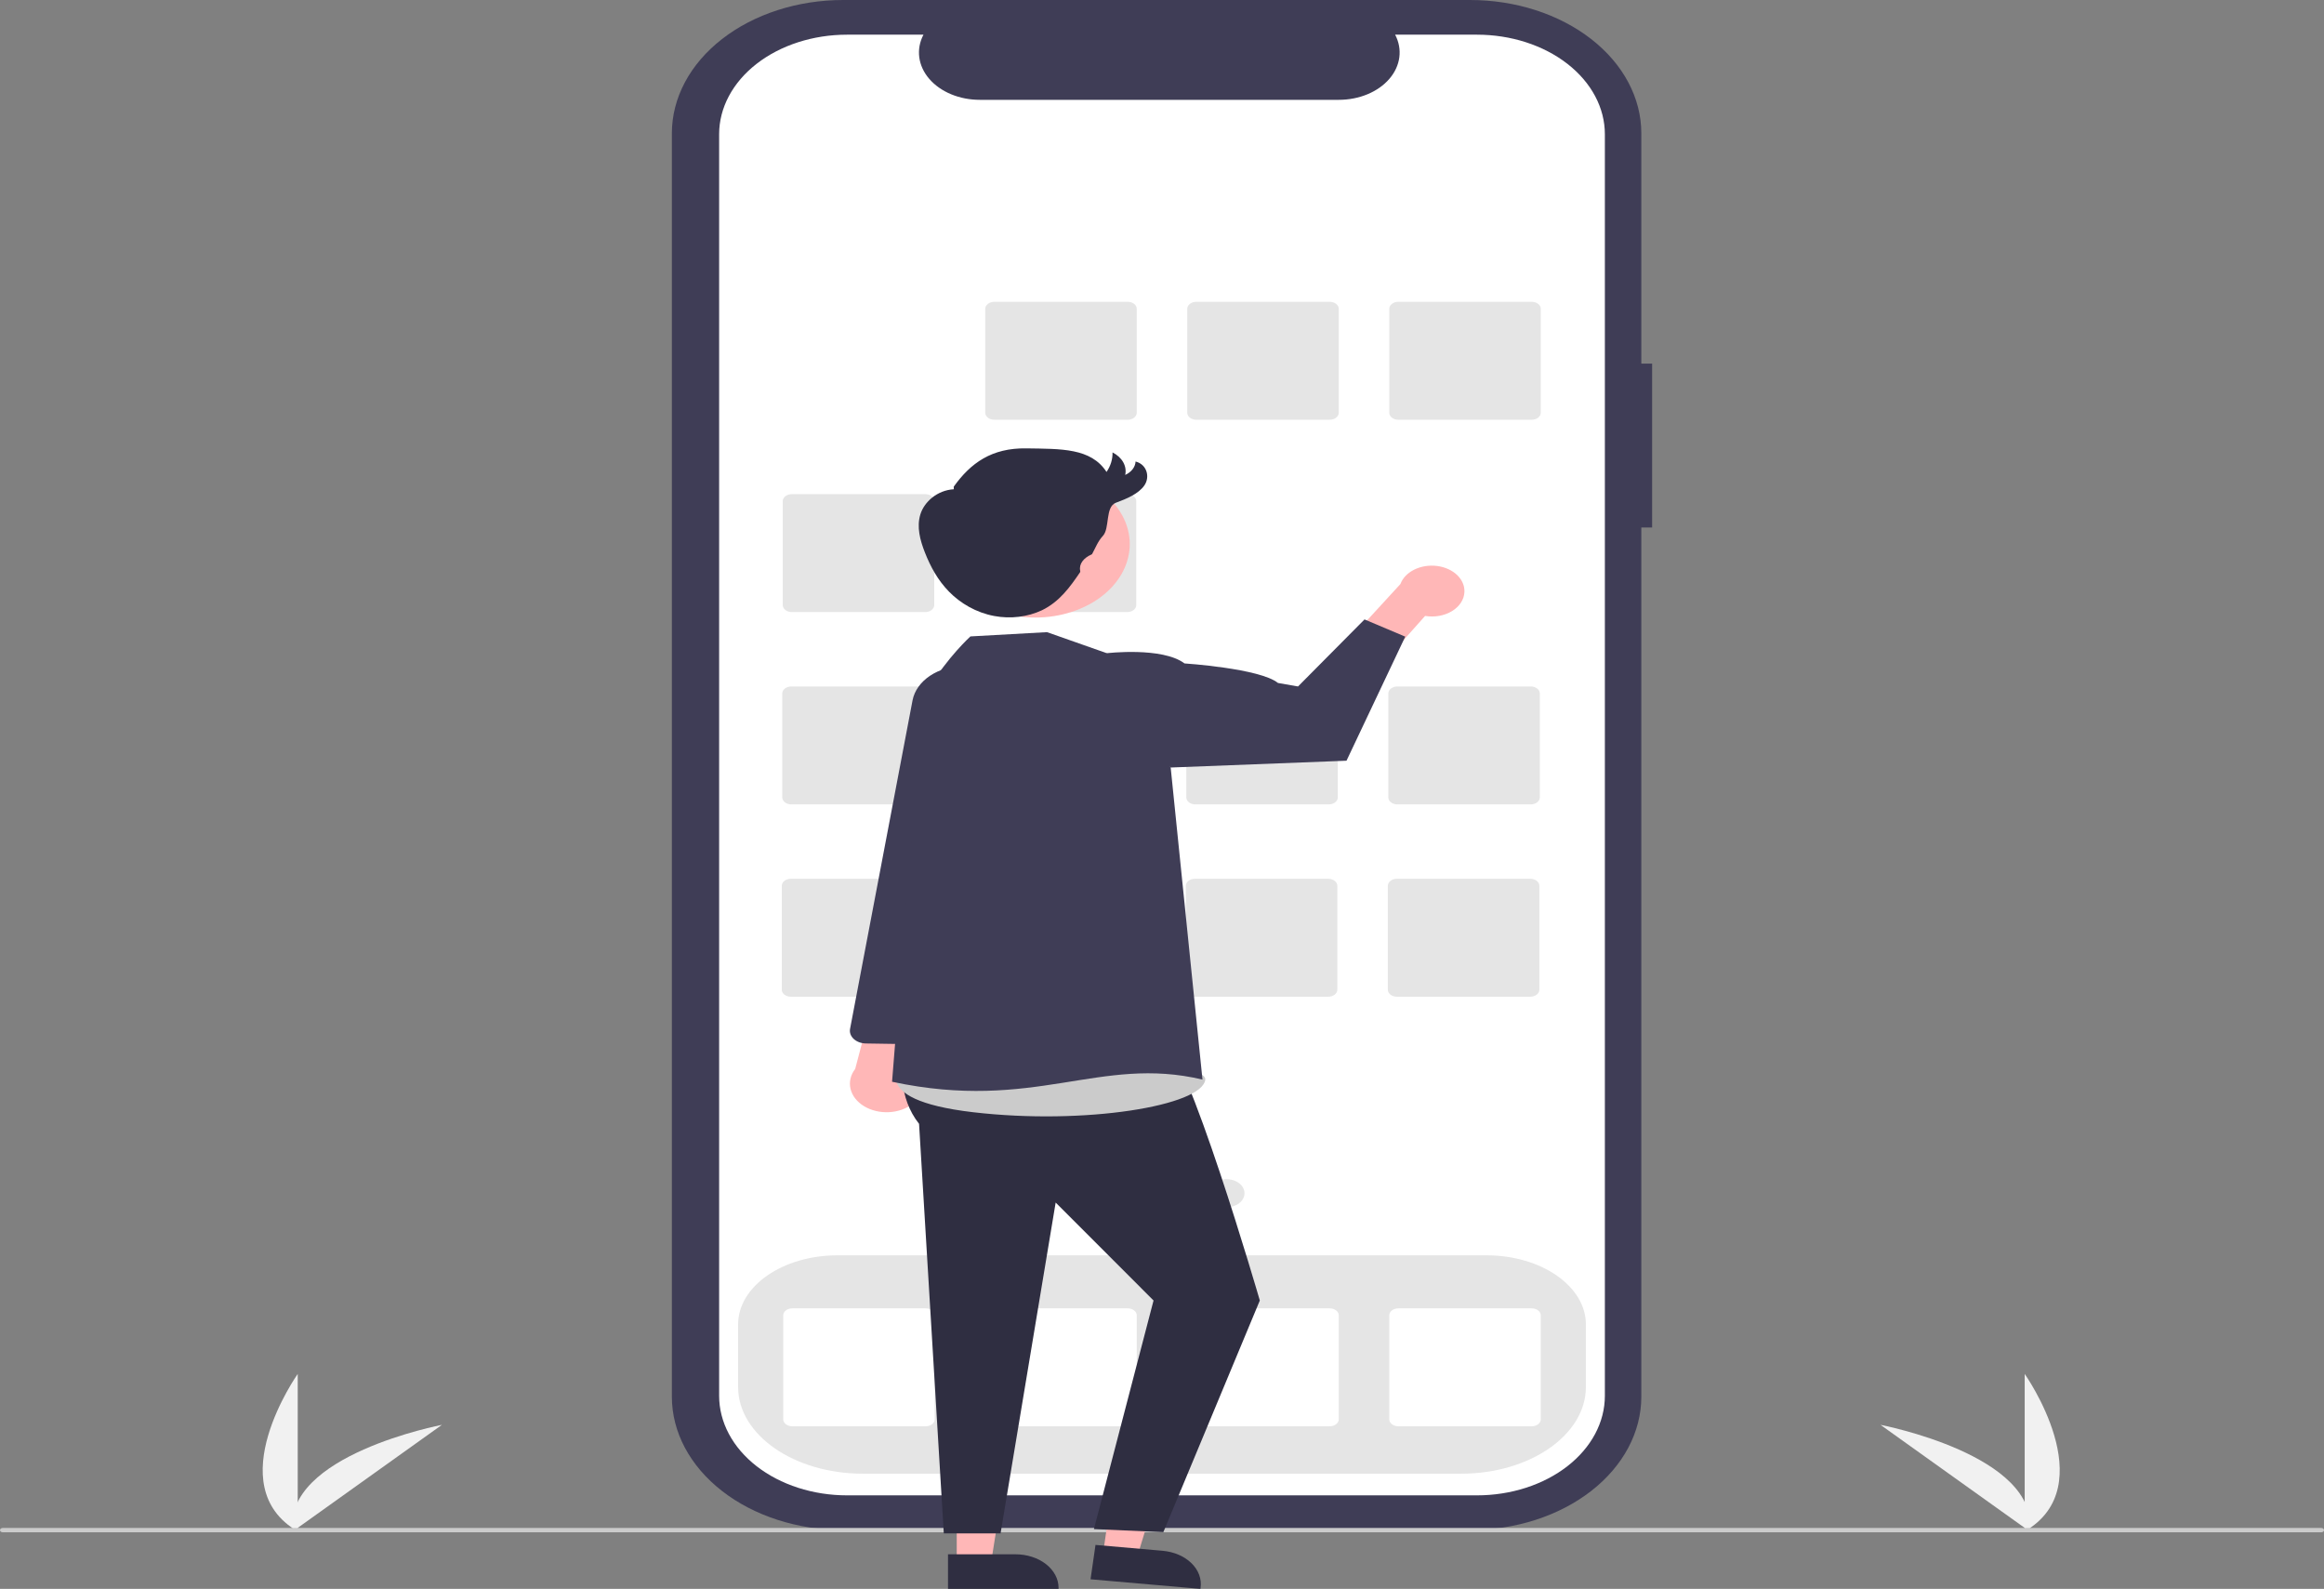 <svg width="395" height="270" viewBox="0 0 395 270" fill="none" xmlns="http://www.w3.org/2000/svg">
<rect x="0" y="0" width="395" height="270" fill="#808080" stroke="none"/>
<g clip-path="url(#clip0_126_1390)">
<path d="M344.128 260.229V233.473C344.128 233.473 357.528 252.442 344.128 260.229Z" fill="#F1F1F1"/>
<path d="M344.956 260.224L319.626 242.13C319.626 242.13 346.646 247.277 344.956 260.224Z" fill="#F1F1F1"/>
<path d="M50.603 260.229V233.473C50.603 233.473 37.203 252.442 50.603 260.229Z" fill="#F1F1F1"/>
<path d="M49.775 260.224L75.106 242.13C75.106 242.13 48.085 247.277 49.775 260.224Z" fill="#F1F1F1"/>
<path d="M280.804 61.786H278.968V22.651C278.968 19.676 278.215 16.731 276.753 13.982C275.29 11.235 273.146 8.737 270.443 6.634C267.74 4.531 264.531 2.862 260.999 1.724C257.467 0.586 253.682 2.42864e-06 249.859 0H143.304C139.482 -6.31429e-06 135.696 0.586 132.165 1.724C128.633 2.862 125.424 4.531 122.721 6.634C120.018 8.737 117.874 11.234 116.411 13.982C114.948 16.731 114.195 19.676 114.195 22.65V237.35C114.195 243.357 117.262 249.119 122.721 253.366C128.18 257.614 135.584 260.001 143.304 260.001H249.859C257.58 260.001 264.983 257.614 270.442 253.366C275.901 249.119 278.968 243.357 278.968 237.35V89.643H280.804V61.786Z" fill="#3F3D56"/>
<path d="M251.034 5.893H237.125C237.765 7.113 238.009 8.437 237.836 9.748C237.663 11.059 237.079 12.317 236.134 13.411C235.189 14.504 233.914 15.4 232.419 16.02C230.924 16.64 229.257 16.964 227.563 16.964H166.519C164.825 16.964 163.158 16.64 161.663 16.02C160.168 15.401 158.892 14.504 157.948 13.411C157.003 12.317 156.419 11.059 156.246 9.748C156.073 8.437 156.317 7.113 156.957 5.893H143.966C138.2 5.893 132.671 7.675 128.595 10.847C124.518 14.019 122.228 18.322 122.228 22.808V237.193C122.228 239.414 122.79 241.613 123.882 243.666C124.975 245.718 126.576 247.583 128.595 249.153C130.613 250.724 133.009 251.97 135.647 252.82C138.284 253.67 141.111 254.108 143.966 254.108H251.034C253.889 254.108 256.716 253.67 259.353 252.82C261.99 251.97 264.387 250.724 266.405 249.153C268.424 247.583 270.025 245.718 271.118 243.666C272.21 241.614 272.772 239.414 272.772 237.193V22.808C272.772 20.587 272.21 18.387 271.118 16.335C270.025 14.283 268.424 12.418 266.405 10.847C264.387 9.276 261.99 8.03 259.353 7.18C256.716 6.33 253.889 5.893 251.034 5.893Z" fill="white"/>
<path d="M248.352 250.427H146.648C134.961 250.427 125.454 243.824 125.454 235.707V225.051C125.454 218.582 133.026 213.32 142.332 213.32H252.667C261.974 213.32 269.545 218.582 269.545 225.051V235.707C269.545 243.824 260.038 250.427 248.352 250.427Z" fill="#E5E5E5"/>
<path d="M157.339 71.327H134.653C134.247 71.327 133.857 71.201 133.57 70.978C133.282 70.754 133.121 70.451 133.12 70.135V52.482C133.121 52.165 133.282 51.862 133.57 51.639C133.857 51.415 134.247 51.289 134.653 51.289H157.339C157.746 51.289 158.135 51.415 158.423 51.639C158.71 51.862 158.872 52.165 158.872 52.482V70.135C158.872 70.451 158.71 70.754 158.423 70.978C158.135 71.201 157.746 71.327 157.339 71.327Z" fill="white"/>
<path d="M191.675 71.327H168.989C168.583 71.327 168.193 71.201 167.906 70.978C167.618 70.754 167.457 70.451 167.456 70.135V52.482C167.457 52.165 167.618 51.862 167.906 51.639C168.193 51.415 168.583 51.289 168.989 51.289H191.675C192.082 51.289 192.471 51.415 192.759 51.639C193.046 51.862 193.208 52.165 193.208 52.482V70.135C193.208 70.451 193.046 70.754 192.759 70.978C192.471 71.201 192.082 71.327 191.675 71.327Z" fill="#E5E5E5"/>
<path d="M226.011 71.327H203.325C202.918 71.327 202.529 71.201 202.241 70.978C201.954 70.754 201.792 70.451 201.792 70.135V52.482C201.792 52.165 201.954 51.862 202.241 51.639C202.529 51.415 202.918 51.289 203.325 51.289H226.011C226.418 51.289 226.807 51.415 227.095 51.639C227.382 51.862 227.544 52.165 227.544 52.482V70.135C227.544 70.451 227.382 70.754 227.095 70.978C226.807 71.201 226.418 71.327 226.011 71.327Z" fill="#E5E5E5"/>
<path d="M260.347 71.327H237.661C237.254 71.327 236.865 71.201 236.577 70.978C236.29 70.754 236.128 70.451 236.128 70.135V52.482C236.128 52.165 236.29 51.862 236.577 51.639C236.865 51.415 237.254 51.289 237.661 51.289H260.347C260.754 51.289 261.143 51.415 261.431 51.639C261.718 51.862 261.88 52.165 261.88 52.482V70.135C261.88 70.451 261.718 70.754 261.431 70.978C261.143 71.201 260.754 71.327 260.347 71.327Z" fill="#E5E5E5"/>
<path d="M157.258 104.009H134.572C134.166 104.009 133.776 103.883 133.489 103.659C133.201 103.436 133.04 103.132 133.039 102.816V85.163C133.04 84.847 133.201 84.544 133.489 84.32C133.776 84.097 134.166 83.971 134.572 83.971H157.258C157.665 83.971 158.054 84.097 158.342 84.32C158.629 84.544 158.791 84.847 158.791 85.163V102.816C158.791 103.132 158.629 103.436 158.342 103.659C158.054 103.883 157.665 104.009 157.258 104.009Z" fill="#E5E5E5"/>
<path d="M191.594 104.009H168.908C168.501 104.009 168.112 103.883 167.824 103.659C167.537 103.436 167.375 103.132 167.375 102.816V85.163C167.375 84.847 167.537 84.544 167.824 84.32C168.112 84.097 168.501 83.971 168.908 83.971H191.594C192.001 83.971 192.39 84.097 192.678 84.32C192.965 84.544 193.127 84.847 193.127 85.163V102.816C193.127 103.132 192.965 103.436 192.678 103.659C192.39 103.883 192.001 104.009 191.594 104.009Z" fill="#E5E5E5"/>
<path d="M225.93 104.009H203.244C202.837 104.009 202.448 103.883 202.16 103.659C201.873 103.436 201.711 103.132 201.711 102.816V85.163C201.711 84.847 201.873 84.544 202.16 84.32C202.448 84.097 202.837 83.971 203.244 83.971H225.93C226.337 83.971 226.726 84.097 227.014 84.32C227.301 84.544 227.463 84.847 227.463 85.163V102.816C227.463 103.132 227.301 103.436 227.014 103.659C226.726 103.883 226.337 104.009 225.93 104.009Z" fill="white"/>
<path d="M260.266 104.009H237.58C237.173 104.009 236.784 103.883 236.496 103.659C236.209 103.436 236.047 103.132 236.047 102.816V85.163C236.047 84.847 236.209 84.544 236.496 84.32C236.784 84.097 237.173 83.971 237.58 83.971H260.266C260.672 83.971 261.062 84.097 261.349 84.32C261.637 84.544 261.798 84.847 261.799 85.163V102.816C261.798 103.132 261.637 103.436 261.349 103.659C261.062 103.883 260.672 104.009 260.266 104.009Z" fill="white"/>
<path d="M157.176 136.691H134.49C134.083 136.69 133.694 136.565 133.407 136.341C133.119 136.117 132.958 135.814 132.957 135.498V117.845C132.958 117.529 133.119 117.226 133.407 117.002C133.694 116.779 134.083 116.653 134.49 116.652H157.176C157.583 116.653 157.972 116.779 158.26 117.002C158.547 117.226 158.709 117.529 158.709 117.845V135.498C158.709 135.814 158.547 136.117 158.26 136.341C157.972 136.565 157.583 136.69 157.176 136.691Z" fill="#E5E5E5"/>
<path d="M191.513 136.691H168.827C168.42 136.69 168.031 136.565 167.743 136.341C167.456 136.117 167.294 135.814 167.294 135.498V117.845C167.294 117.529 167.456 117.226 167.743 117.002C168.031 116.779 168.42 116.653 168.827 116.652H191.513C191.92 116.653 192.309 116.779 192.597 117.002C192.884 117.226 193.046 117.529 193.046 117.845V135.498C193.046 135.814 192.884 136.117 192.597 136.341C192.309 136.565 191.92 136.69 191.513 136.691Z" fill="#E5E5E5"/>
<path d="M225.849 136.691H203.163C202.756 136.69 202.367 136.565 202.079 136.341C201.792 136.117 201.63 135.814 201.63 135.498V117.845C201.63 117.529 201.792 117.226 202.079 117.002C202.367 116.779 202.756 116.653 203.163 116.652H225.849C226.255 116.653 226.645 116.779 226.932 117.002C227.22 117.226 227.381 117.529 227.382 117.845V135.498C227.381 135.814 227.22 136.117 226.932 136.341C226.645 136.565 226.255 136.69 225.849 136.691Z" fill="#E5E5E5"/>
<path d="M260.185 136.691H237.499C237.092 136.69 236.703 136.565 236.415 136.341C236.128 136.117 235.966 135.814 235.966 135.498V117.845C235.966 117.529 236.128 117.226 236.415 117.002C236.703 116.779 237.092 116.653 237.499 116.652H260.185C260.591 116.653 260.981 116.779 261.268 117.002C261.556 117.226 261.717 117.529 261.718 117.845V135.498C261.717 135.814 261.556 136.117 261.268 136.341C260.981 136.565 260.591 136.69 260.185 136.691Z" fill="#E5E5E5"/>
<path d="M157.095 169.372H134.409C134.002 169.372 133.613 169.246 133.325 169.023C133.038 168.799 132.876 168.496 132.876 168.18V150.527C132.876 150.211 133.038 149.907 133.325 149.684C133.613 149.46 134.002 149.334 134.409 149.334H157.095C157.502 149.334 157.891 149.46 158.179 149.684C158.466 149.907 158.628 150.211 158.628 150.527V168.18C158.628 168.496 158.466 168.799 158.179 169.023C157.891 169.246 157.502 169.372 157.095 169.372Z" fill="#E5E5E5"/>
<path d="M191.432 169.372H168.746C168.339 169.372 167.95 169.246 167.662 169.023C167.375 168.799 167.213 168.496 167.213 168.18V150.527C167.213 150.211 167.375 149.907 167.662 149.684C167.95 149.46 168.339 149.334 168.746 149.334H191.432C191.839 149.334 192.228 149.46 192.515 149.684C192.803 149.907 192.964 150.211 192.965 150.527V168.18C192.964 168.496 192.803 168.799 192.515 169.023C192.228 169.246 191.839 169.372 191.432 169.372Z" fill="#E5E5E5"/>
<path d="M225.768 169.372H203.082C202.675 169.372 202.286 169.246 201.998 169.023C201.711 168.799 201.549 168.496 201.549 168.18V150.527C201.549 150.211 201.711 149.907 201.998 149.684C202.286 149.46 202.675 149.334 203.082 149.334H225.768C226.174 149.334 226.564 149.46 226.851 149.684C227.139 149.907 227.3 150.211 227.301 150.527V168.18C227.3 168.496 227.139 168.799 226.851 169.023C226.564 169.246 226.174 169.372 225.768 169.372Z" fill="#E5E5E5"/>
<path d="M260.104 169.372H237.418C237.011 169.372 236.622 169.246 236.334 169.023C236.047 168.799 235.885 168.496 235.885 168.18V150.527C235.885 150.211 236.047 149.907 236.334 149.684C236.622 149.46 237.011 149.334 237.418 149.334H260.104C260.51 149.334 260.9 149.46 261.187 149.684C261.475 149.907 261.636 150.211 261.637 150.527V168.18C261.636 168.496 261.475 168.799 261.187 169.023C260.9 169.246 260.51 169.372 260.104 169.372Z" fill="#E5E5E5"/>
<path d="M157.339 242.369H134.653C134.247 242.369 133.857 242.243 133.57 242.02C133.282 241.796 133.121 241.493 133.12 241.177V223.524C133.121 223.208 133.282 222.904 133.57 222.681C133.857 222.457 134.247 222.331 134.653 222.331H157.339C157.746 222.331 158.135 222.457 158.423 222.681C158.71 222.904 158.872 223.208 158.872 223.524V241.177C158.872 241.493 158.71 241.796 158.423 242.02C158.135 242.243 157.746 242.369 157.339 242.369Z" fill="white"/>
<path d="M191.675 242.369H168.989C168.583 242.369 168.193 242.243 167.906 242.02C167.618 241.796 167.457 241.493 167.456 241.177V223.524C167.457 223.208 167.618 222.904 167.906 222.681C168.193 222.457 168.583 222.331 168.989 222.331H191.675C192.082 222.331 192.471 222.457 192.759 222.681C193.046 222.904 193.208 223.208 193.208 223.524V241.177C193.208 241.493 193.046 241.796 192.759 242.02C192.471 242.243 192.082 242.369 191.675 242.369Z" fill="white"/>
<path d="M226.011 242.369H203.325C202.918 242.369 202.529 242.243 202.241 242.02C201.954 241.796 201.792 241.493 201.792 241.177V223.524C201.792 223.208 201.954 222.904 202.241 222.681C202.529 222.457 202.918 222.331 203.325 222.331H226.011C226.418 222.331 226.807 222.457 227.095 222.681C227.382 222.904 227.544 223.208 227.544 223.524V241.177C227.544 241.493 227.382 241.796 227.095 242.02C226.807 242.243 226.418 242.369 226.011 242.369Z" fill="white"/>
<path d="M260.347 242.369H237.661C237.254 242.369 236.865 242.243 236.577 242.02C236.29 241.796 236.128 241.493 236.128 241.177V223.524C236.128 223.208 236.29 222.904 236.577 222.681C236.865 222.457 237.254 222.331 237.661 222.331H260.347C260.754 222.331 261.143 222.457 261.431 222.681C261.718 222.904 261.88 223.208 261.88 223.524V241.177C261.88 241.493 261.718 241.796 261.431 242.02C261.143 242.243 260.754 242.369 260.347 242.369Z" fill="white"/>
<path d="M186.382 205.155C188.075 205.155 189.448 204.087 189.448 202.77C189.448 201.452 188.075 200.384 186.382 200.384C184.689 200.384 183.316 201.452 183.316 202.77C183.316 204.087 184.689 205.155 186.382 205.155Z" fill="#E5E5E5"/>
<path d="M197.419 205.155C199.112 205.155 200.485 204.087 200.485 202.77C200.485 201.452 199.112 200.384 197.419 200.384C195.726 200.384 194.354 201.452 194.354 202.77C194.354 204.087 195.726 205.155 197.419 205.155Z" fill="#E5E5E5"/>
<path d="M208.455 205.155C210.149 205.155 211.521 204.087 211.521 202.77C211.521 201.452 210.149 200.384 208.455 200.384C206.762 200.384 205.39 201.452 205.39 202.77C205.39 204.087 206.762 205.155 208.455 205.155Z" fill="#E5E5E5"/>
<path d="M394.525 260.387H0.475C0.349 260.387 0.228 260.348 0.139 260.279C0.05 260.21 0 260.116 0 260.018C0 259.919 0.05 259.825 0.139 259.756C0.228 259.687 0.349 259.648 0.475 259.648H394.525C394.651 259.648 394.772 259.687 394.861 259.756C394.95 259.825 395 259.919 395 260.018C395 260.116 394.95 260.21 394.861 260.279C394.772 260.348 394.651 260.387 394.525 260.387Z" fill="#CBCBCB"/>
<path d="M155.131 187.561C155.772 187.062 156.265 186.46 156.575 185.797C156.885 185.134 157.004 184.426 156.924 183.723C156.844 183.02 156.568 182.339 156.113 181.729C155.659 181.118 155.038 180.592 154.294 180.189L160.281 163.682L149.366 166.383L145.354 181.644C144.565 182.661 144.283 183.868 144.562 185.036C144.84 186.204 145.66 187.252 146.865 187.982C148.07 188.711 149.577 189.071 151.1 188.993C152.624 188.916 154.058 188.406 155.131 187.561Z" fill="#FFB7B7"/>
<path d="M158.234 177.443C158.039 177.472 157.841 177.485 157.643 177.482L147.171 177.319C146.777 177.313 146.389 177.241 146.033 177.11C145.678 176.978 145.362 176.788 145.107 176.554C144.853 176.32 144.665 176.046 144.557 175.751C144.449 175.456 144.423 175.147 144.481 174.843L155.104 118.997C155.421 117.381 156.47 115.907 158.061 114.841C159.653 113.775 161.682 113.187 163.782 113.184C165.108 113.186 166.416 113.423 167.607 113.877C168.798 114.33 169.841 114.988 170.657 115.801C171.473 116.615 172.042 117.561 172.319 118.57C172.596 119.579 172.575 120.624 172.257 121.626L164.728 145.355L160.458 175.559C160.396 176.017 160.146 176.448 159.746 176.787C159.345 177.126 158.816 177.356 158.234 177.443Z" fill="#3F3D56"/>
<path d="M162.613 265.604H168.441L171.213 248.114L162.612 248.114L162.613 265.604Z" fill="#FFB7B7"/>
<path d="M161.127 264.124L172.603 264.124H172.604C174.543 264.124 176.404 264.723 177.775 265.79C179.147 266.858 179.917 268.305 179.917 269.814V269.999L161.127 270L161.127 264.124Z" fill="#2F2E41"/>
<path d="M187.462 264.131L193.253 264.637L198.513 247.496L189.966 246.75L187.462 264.131Z" fill="#FFB7B7"/>
<path d="M186.197 262.531L197.602 263.526C199.529 263.695 201.292 264.452 202.503 265.632C203.713 266.811 204.271 268.316 204.055 269.816L204.029 270L185.355 268.371L186.197 262.531Z" fill="#2F2E41"/>
<path d="M157.143 168.273C157.143 168.273 149.154 182.036 156.209 190.975L160.413 260.572H170.063L179.426 204.352L196.062 220.996L185.927 259.843L197.73 260.358L214.125 220.996C214.125 220.996 201.53 177.593 197.37 176.548L194.636 166.626L157.143 168.273Z" fill="#2F2E41"/>
<path d="M153.588 180.356C153.588 180.356 146.391 186.784 165.404 189.003C184.417 191.222 204.381 187.893 204.857 183.455C205.332 179.016 153.588 180.356 153.588 180.356Z" fill="#CBCBCB"/>
<path d="M248.9 100.624C248.871 101.251 248.665 101.866 248.297 102.425C247.929 102.984 247.408 103.473 246.771 103.858C246.134 104.243 245.396 104.515 244.609 104.655C243.823 104.794 243.006 104.797 242.218 104.665L235.031 112.729L227.667 110.526L238.022 99.248C238.396 98.232 239.237 97.358 240.384 96.792C241.531 96.226 242.905 96.007 244.246 96.176C245.587 96.346 246.802 96.892 247.659 97.712C248.517 98.532 248.958 99.568 248.9 100.624Z" fill="#FFB7B7"/>
<path d="M188.119 111L177.957 107.423L164.938 108.147C164.938 108.147 149.242 122.427 155.422 136.112L151.619 183.825C175.861 189.003 186.881 179.291 204.381 183.455L198.975 130.427L188.119 111Z" fill="#3F3D56"/>
<path d="M181.327 114.474L188.118 111C188.118 111 197.552 109.89 201.323 112.737C201.323 112.737 214.122 113.571 217.213 116.057L220.617 116.654L231.923 105.261L238.842 108.187L228.86 129.269L198.975 130.427L181.327 114.474Z" fill="#3F3D56"/>
<path d="M183.671 103.41C191.444 100.104 194.301 92.521 190.051 86.472C185.802 80.424 176.056 78.201 168.283 81.507C160.51 84.814 157.654 92.397 161.903 98.445C166.152 104.494 175.898 106.717 183.671 103.41Z" fill="#FFB7B7"/>
<path d="M162.103 82.701C164.967 78.694 168.544 76.099 174.435 76.193C180.326 76.287 185.421 76.105 188.072 80.2C188.772 79.179 189.123 78.036 189.09 76.879C189.891 77.283 190.521 77.861 190.905 78.541C191.288 79.221 191.408 79.973 191.248 80.705C191.764 80.47 192.195 80.138 192.503 79.74C192.811 79.341 192.985 78.889 193.01 78.425C194.976 78.934 195.488 81.09 194.493 82.504C193.498 83.918 191.547 84.736 189.675 85.427C187.804 86.119 188.668 89.775 187.445 91.077C186.592 91.986 186.202 93.099 185.627 94.132C185.603 94.172 185.562 94.206 185.511 94.226C184.193 94.798 183.361 95.82 183.594 96.98C183.621 97.067 183.615 97.158 183.575 97.242C181.907 99.688 180.105 102.247 177.081 103.707C174.654 104.847 171.748 105.197 168.992 104.68C165.9 104.105 163.228 102.51 161.301 100.543C159.374 98.576 158.134 96.252 157.203 93.887C156.376 91.79 155.776 89.547 156.431 87.413C157.086 85.279 159.305 83.303 162.117 83.138" fill="#2F2E41"/>
</g>
<defs>
<clipPath id="clip0_126_1390">
<rect width="395" height="270" fill="white"/>
</clipPath>
</defs>
</svg>
